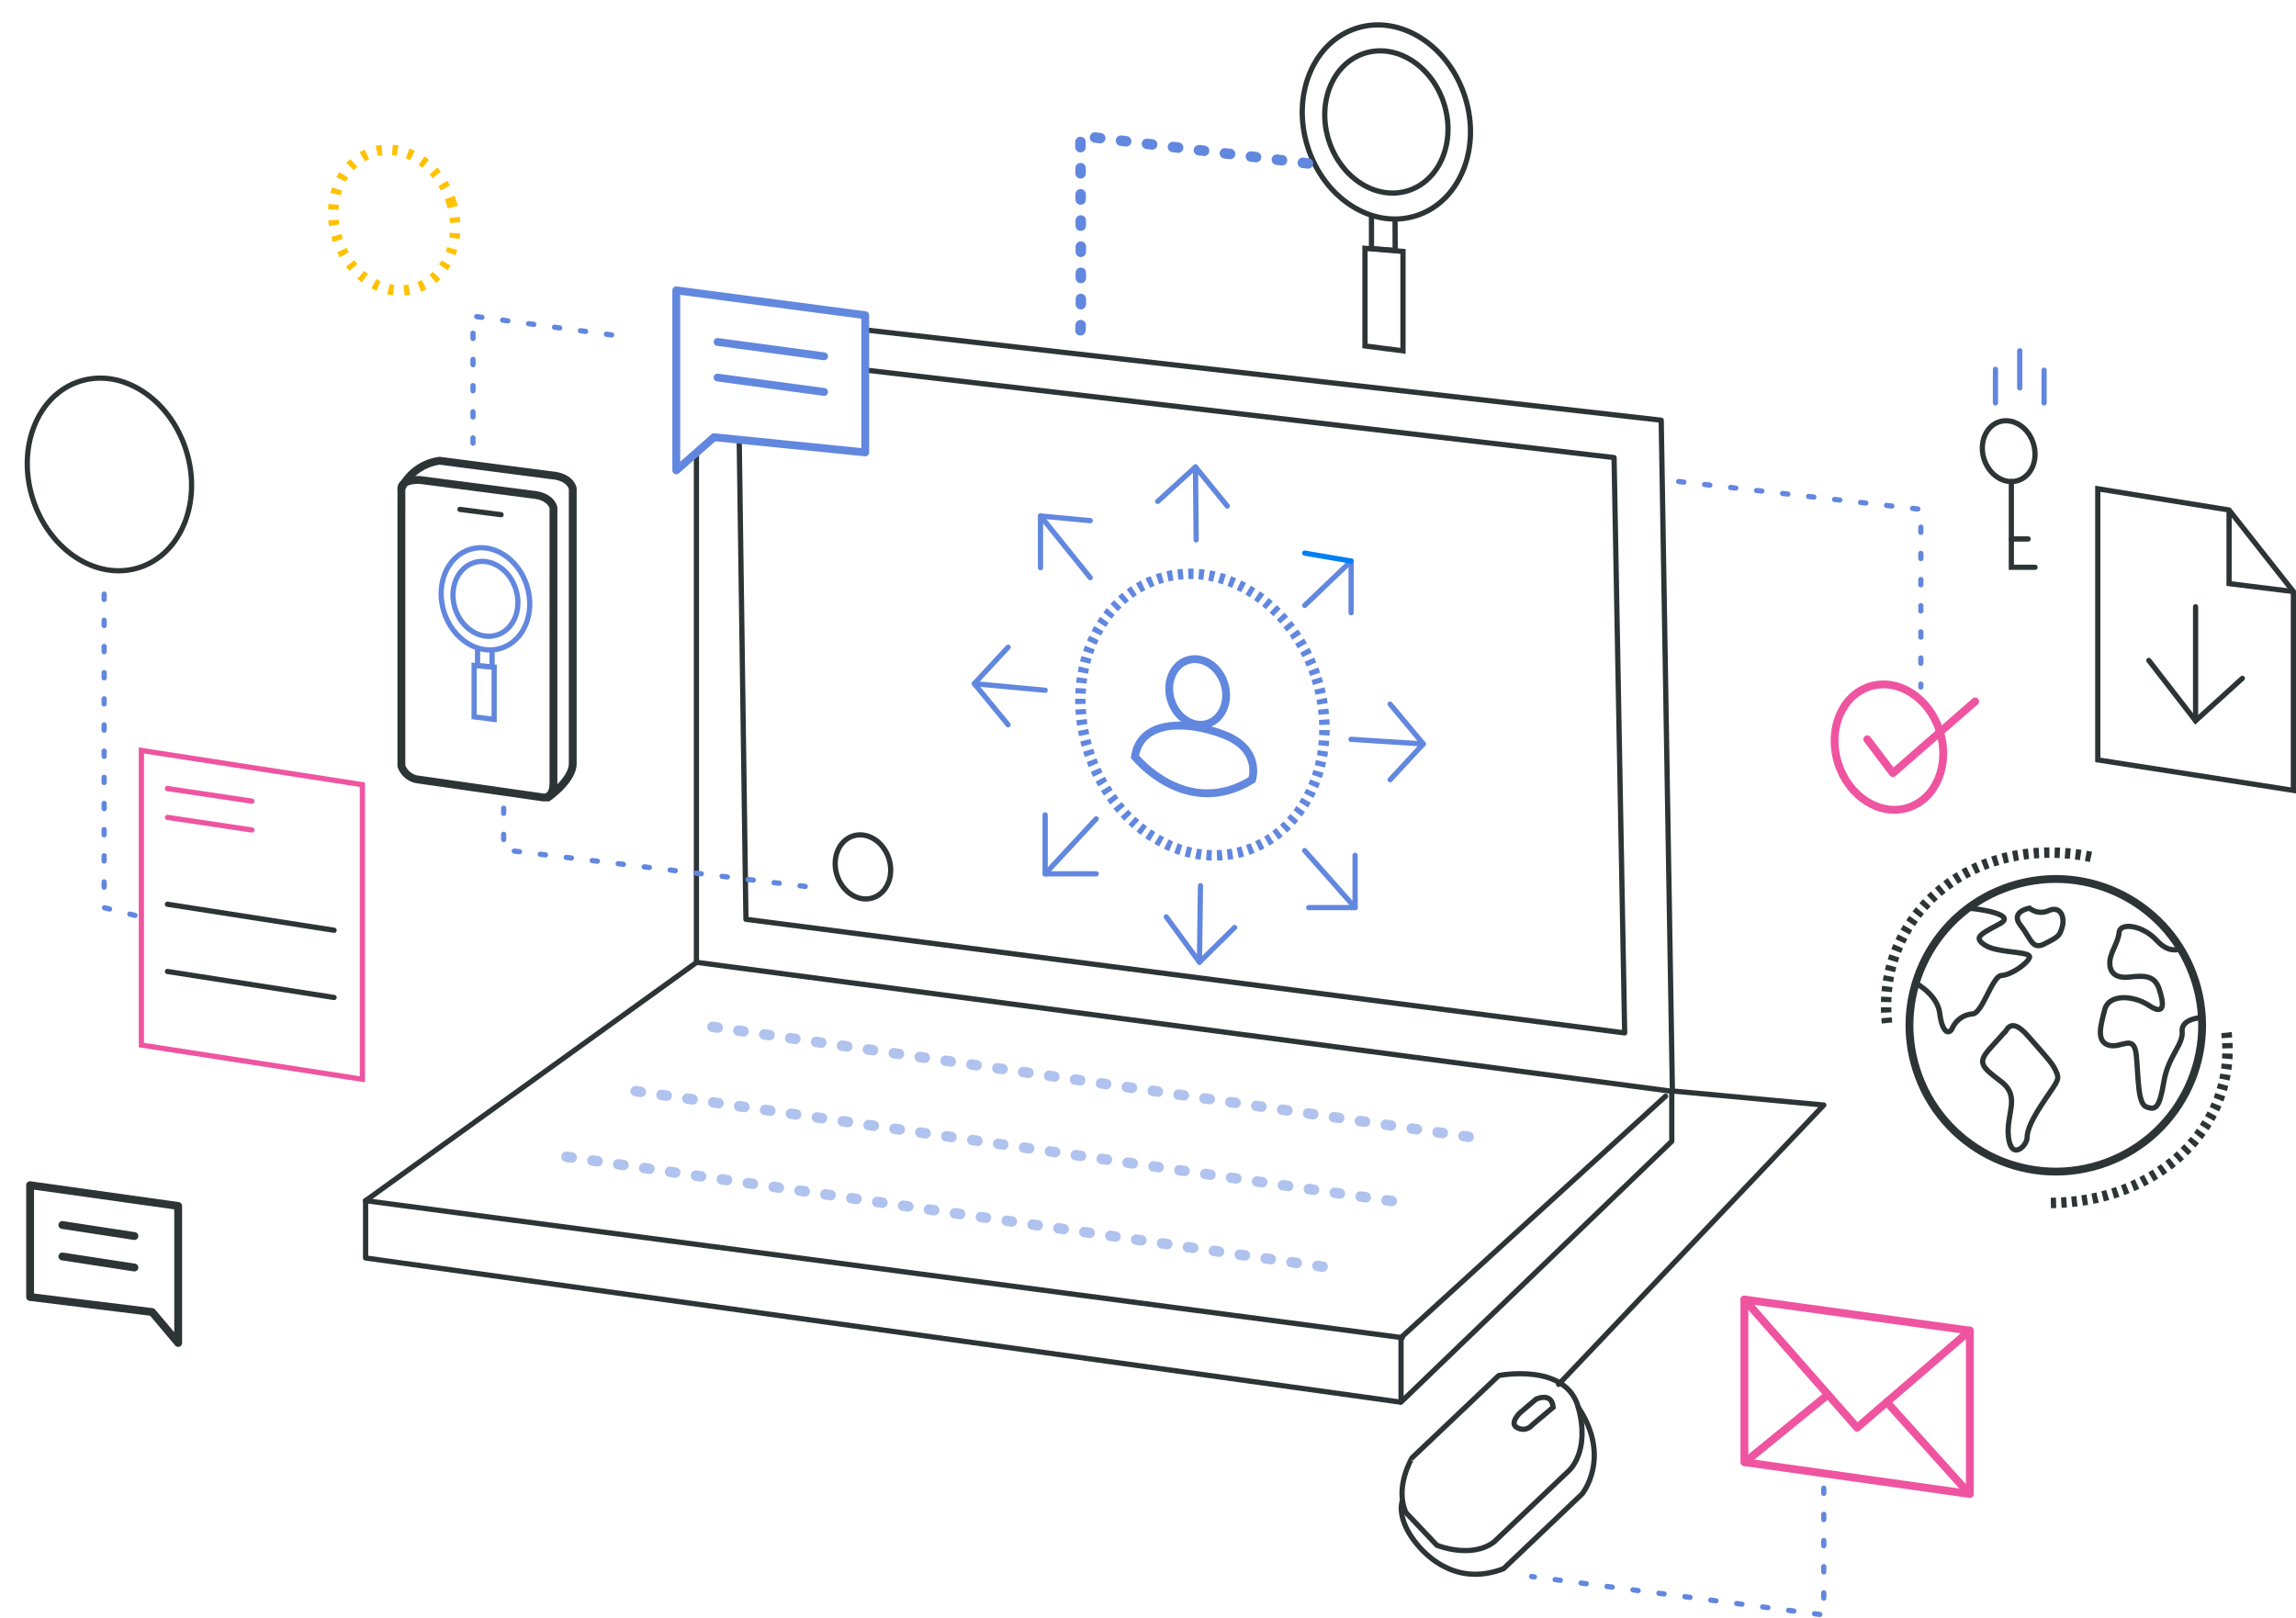 <svg xmlns="http://www.w3.org/2000/svg" width="438.717" height="309.127" viewBox="0 0 438.717 309.127">
  <g id="首页-01秘密网络" transform="translate(-166.441 -837.262)">
    <ellipse id="椭圆_1629" data-name="椭圆 1629" cx="15.366" cy="18.682" rx="15.366" ry="18.682" transform="translate(167.069 914.749) rotate(-17.538)" fill="none" stroke="#2d3436" stroke-miterlimit="10" stroke-width="1"/>
    <ellipse id="椭圆_1630" data-name="椭圆 1630" cx="11.554" cy="13.773" rx="11.554" ry="13.773" transform="translate(416.181 850.918) rotate(-17.538)" fill="none" stroke="#2d3436" stroke-miterlimit="10" stroke-width="1"/>
    <ellipse id="椭圆_1631" data-name="椭圆 1631" cx="5.333" cy="6.357" rx="5.333" ry="6.357" transform="matrix(0.954, -0.301, 0.301, 0.954, 388.29, 965.037)" fill="none" stroke="#6287de" stroke-miterlimit="10" stroke-width="1.5"/>
    <ellipse id="椭圆_1632" data-name="椭圆 1632" cx="4.942" cy="5.891" rx="4.942" ry="5.891" transform="translate(543.77 919.352) rotate(-17.538)" fill="none" stroke="#2d3436" stroke-miterlimit="10" stroke-width="1"/>
    <ellipse id="椭圆_1633" data-name="椭圆 1633" cx="10.187" cy="12.143" rx="10.187" ry="12.143" transform="translate(513.999 971.53) rotate(-17.538)" fill="none" stroke="#ef54a1" stroke-miterlimit="10" stroke-width="1.5"/>
    <circle id="椭圆_1634" data-name="椭圆 1634" cx="27.955" cy="27.955" r="27.955" transform="translate(524.181 1014.968) rotate(-17.538)" fill="none" stroke="#2d3436" stroke-miterlimit="10" stroke-width="1.5"/>
    <path id="路径_36947" data-name="路径 36947" d="M343.789,951.485c-1.941-17.982,11.99-32.559,31.117-32.559a38.057,38.057,0,0,1,8.288.916" transform="translate(183.228 81.275)" fill="none" stroke="#2d3436" stroke-miterlimit="10" stroke-width="2" stroke-dasharray="1 1"/>
    <path id="路径_36948" data-name="路径 36948" d="M392.913,934.988c2.119,17.982-13.093,32.559-33.98,32.559" transform="translate(198.967 99.619)" fill="none" stroke="#2d3436" stroke-miterlimit="10" stroke-width="2" stroke-dasharray="1 1"/>
    <ellipse id="椭圆_1636" data-name="椭圆 1636" cx="5.206" cy="6.206" rx="5.206" ry="6.206" transform="translate(324.494 998.583) rotate(-17.538)" fill="none" stroke="#2d3436" stroke-miterlimit="10" stroke-width="1"/>
    <ellipse id="椭圆_1637" data-name="椭圆 1637" cx="22.877" cy="27.271" rx="22.877" ry="27.271" transform="translate(366.167 954.716) rotate(-17.538)" fill="none" stroke="#6287de" stroke-miterlimit="10" stroke-width="2" stroke-dasharray="1 1"/>
    <ellipse id="椭圆_1638" data-name="椭圆 1638" cx="15.772" cy="18.801" rx="15.772" ry="18.801" transform="translate(410.642 847.395) rotate(-17.538)" fill="none" stroke="#2d3436" stroke-miterlimit="10" stroke-width="1"/>
    <ellipse id="椭圆_1639" data-name="椭圆 1639" cx="11.438" cy="13.635" rx="11.438" ry="13.635" transform="translate(226.752 869.773) rotate(-17.538)" fill="none" stroke="#ffc200" stroke-miterlimit="10" stroke-width="2" stroke-dasharray="1 2"/>
    <path id="路径_36949" data-name="路径 36949" d="M178.865,959.735v-56.3l42.23,6.541v56.3Z" transform="translate(14.591 77.241)" fill="none" stroke="#ef54a1" stroke-miterlimit="10" stroke-width="1"/>
    <line id="直线_117" data-name="直线 117" x2="16.132" y2="2.407" transform="translate(198.439 987.955)" fill="none" stroke="#ef54a1" stroke-linecap="round" stroke-linejoin="round" stroke-width="1"/>
    <line id="直线_118" data-name="直线 118" x2="16.132" y2="2.407" transform="translate(198.439 993.469)" fill="none" stroke="#ef54a1" stroke-linecap="round" stroke-linejoin="round" stroke-width="1"/>
    <line id="直线_119" data-name="直线 119" x2="31.842" y2="4.971" transform="translate(198.439 1010.068)" fill="none" stroke="#2d3436" stroke-linecap="round" stroke-linejoin="round" stroke-width="1"/>
    <line id="直线_120" data-name="直线 120" x2="31.842" y2="4.971" transform="translate(198.439 1022.915)" fill="none" stroke="#2d3436" stroke-linecap="round" stroke-linejoin="round" stroke-width="1"/>
    <path id="路径_36950" data-name="路径 36950" d="M231.448,945.393s4.723-3.284,4.723-6.492V886.365s-.339-2.2-3.969-2.534l-21.454-2.787a9.5,9.5,0,0,0-7.32,5.293" transform="translate(39.71 44.268)" fill="none" stroke="#2d3436" stroke-linecap="round" stroke-linejoin="round" stroke-width="1.5"/>
    <path id="路径_36951" data-name="路径 36951" d="M203.428,889.8v47.721a3.976,3.976,0,0,0,2.872,2.534l24.157,3.462s2.027.422,2.027-2.787V888.19s-.338-2.2-3.971-2.534l-21.452-2.787s-3.547-.253-3.632,1.606Z" transform="translate(39.711 46.129)" fill="none" stroke="#2d3436" stroke-linecap="round" stroke-linejoin="round" stroke-width="1.5"/>
    <line id="直线_121" data-name="直线 121" x2="7.855" y2="1.014" transform="translate(254.331 934.605)" fill="none" stroke="#2d3436" stroke-linecap="round" stroke-linejoin="round" stroke-width="1"/>
    <path id="路径_36953" data-name="路径 36953" d="M231.333,892.566v96.992l186.49,24.663-2.138-128.264L263.774,868.722" transform="translate(68.179 31.608)" fill="none" stroke="#2d3436" stroke-linecap="round" stroke-linejoin="round" stroke-width="1"/>
    <path id="路径_36954" data-name="路径 36954" d="M235.368,885.983l1.28,91.471,167.908,21.713L402.53,889.22,259.564,872.5" transform="translate(72.325 35.488)" fill="none" stroke="#2d3436" stroke-linecap="round" stroke-linejoin="round" stroke-width="1"/>
    <path id="路径_36955" data-name="路径 36955" d="M327.92,996.582,378.6,943.2l-29.055-2.7v9.628L297.815,999.96V987.629l50.545-46.116" transform="translate(136.336 105.24)" fill="none" stroke="#2d3436" stroke-linecap="round" stroke-linejoin="round" stroke-width="1"/>
    <path id="路径_36956" data-name="路径 36956" d="M298.626,993.693l5.913,6.249s6.588,2.7,10.979-.675l14.189-13.514s4.224-3.547,1.859-12.162-15.2-6.081-15.2-6.081l-16.555,15.71S296.43,988.793,298.626,993.693Z" transform="translate(136.455 132.623)" fill="none" stroke="#2d3436" stroke-linecap="round" stroke-linejoin="round" stroke-width="1"/>
    <path id="路径_36957" data-name="路径 36957" d="M330.25,960.167v31.082l43.075,6.081V966.106Z" transform="translate(169.508 125.439)" fill="none" stroke="#ef54a1" stroke-linecap="round" stroke-linejoin="round" stroke-width="1.5"/>
    <path id="路径_36958" data-name="路径 36958" d="M297.955,988.408s-.947,2.872,2.094,7.095,9.04,8.865,17.317,5.656l14.991-14.271s5.7-6.927-.72-16.555" transform="translate(136.383 135.88)" fill="none" stroke="#2d3436" stroke-linecap="round" stroke-linejoin="round" stroke-width="1"/>
    <path id="路径_39971" data-name="路径 39971" d="M15.568,17.3,0,0" transform="translate(526.968 1105.214)" fill="none" stroke="#ef54a1" stroke-linecap="round" stroke-width="1.5"/>
    <path id="路径_39970" data-name="路径 39970" d="M0,13.014,15.763.169" transform="translate(499.876 1103.673)" fill="none" stroke="#ef54a1" stroke-linecap="round" stroke-width="1.5"/>
    <path id="路径_36960" data-name="路径 36960" d="M263.429,928.333l-63.346,45.609,198.109,26.183" transform="translate(36.216 92.774)" fill="none" stroke="#2d3436" stroke-linecap="round" stroke-linejoin="round" stroke-width="1"/>
    <path id="路径_36961" data-name="路径 36961" d="M397.8,989.359,200.083,961.813v-10.98" transform="translate(36.216 115.853)" fill="none" stroke="#2d3436" stroke-linecap="round" stroke-linejoin="round" stroke-width="1"/>
    <line id="直线_124" data-name="直线 124" x2="144.914" y2="21.073" transform="translate(302.589 1033.496)" opacity="0.5" stroke="#6287de" stroke-linecap="round" stroke-linejoin="round" stroke-width="2" stroke-dasharray="1 4" fill="none"/>
    <line id="直线_125" data-name="直线 125" x2="144.914" y2="21.073" transform="translate(287.891 1045.779)" opacity="0.5" stroke="#6287de" stroke-linecap="round" stroke-linejoin="round" stroke-width="2" stroke-dasharray="1 4" fill="none"/>
    <line id="直线_126" data-name="直线 126" x2="144.914" y2="21.073" transform="translate(274.686 1058.324)" opacity="0.5" stroke="#6287de" stroke-linecap="round" stroke-linejoin="round" stroke-width="2" stroke-dasharray="1 4" fill="none"/>
    <path id="路径_36962" data-name="路径 36962" d="M263.75,896.132V886.25l9.5,11.782" transform="translate(101.51 49.62)" fill="none" stroke="#6287de" stroke-linecap="round" stroke-linejoin="round" stroke-width="1"/>
    <line id="直线_127" data-name="直线 127" x1="9.502" y1="0.887" transform="translate(365.26 935.872)" fill="none" stroke="#6287de" stroke-linecap="round" stroke-linejoin="round" stroke-width="1"/>
    <path id="路径_36963" data-name="路径 36963" d="M274.813,888.213l7.221-6.588,6.081,7.475" transform="translate(112.84 44.875)" fill="none" stroke="#6287de" stroke-linecap="round" stroke-linejoin="round" stroke-width="1"/>
    <line id="直线_128" data-name="直线 128" x1="0.127" y1="13.936" transform="translate(394.873 926.499)" fill="none" stroke="#6287de" stroke-linecap="round" stroke-linejoin="round" stroke-width="1"/>
    <path id="路径_36964" data-name="路径 36964" d="M297.556,900.382V890.5l-8.868,8.488" transform="translate(127.057 53.981)" fill="none" stroke="#6287de" stroke-linecap="round" stroke-linejoin="round" stroke-width="1"/>
    <line id="直线_129" data-name="直线 129" x2="8.868" y2="1.52" transform="translate(415.744 942.963)" fill="none" stroke="#0080f4" stroke-linecap="round" stroke-linejoin="round" stroke-width="1"/>
    <path id="路径_36965" data-name="路径 36965" d="M296.75,904l6.335,7.6-6.335,6.841" transform="translate(135.318 67.831)" fill="none" stroke="#6287de" stroke-linecap="round" stroke-linejoin="round" stroke-width="1"/>
    <line id="直线_130" data-name="直线 130" x2="13.809" y2="0.887" transform="translate(424.597 978.546)" fill="none" stroke="#6287de" stroke-linecap="round" stroke-linejoin="round" stroke-width="1"/>
    <path id="路径_36966" data-name="路径 36966" d="M297.931,918.253v10h-8.868" transform="translate(127.441 82.457)" fill="none" stroke="#6287de" stroke-linecap="round" stroke-linejoin="round" stroke-width="1"/>
    <line id="直线_131" data-name="直线 131" x2="9.629" y2="10.895" transform="translate(415.743 999.817)" fill="none" stroke="#6287de" stroke-linecap="round" stroke-linejoin="round" stroke-width="1"/>
    <path id="路径_36967" data-name="路径 36967" d="M288.674,926.089l-6.715,6.63-6.335-8.657" transform="translate(113.672 88.417)" fill="none" stroke="#6287de" stroke-linecap="round" stroke-linejoin="round" stroke-width="1"/>
    <line id="直线_132" data-name="直线 132" x1="0.19" y2="14.612" transform="translate(395.632 1006.527)" fill="none" stroke="#6287de" stroke-linecap="round" stroke-linejoin="round" stroke-width="1"/>
    <path id="路径_36968" data-name="路径 36968" d="M273.943,925.713h-9.755V914.438" transform="translate(101.958 78.541)" fill="none" stroke="#6287de" stroke-linecap="round" stroke-linejoin="round" stroke-width="1"/>
    <line id="直线_133" data-name="直线 133" x1="9.755" y2="10.515" transform="translate(366.146 993.739)" fill="none" stroke="#6287de" stroke-linecap="round" stroke-linejoin="round" stroke-width="1"/>
    <path id="路径_36969" data-name="路径 36969" d="M263.961,913.448l-6.461-7.855,6.461-6.968" transform="translate(95.109 62.316)" fill="none" stroke="#6287de" stroke-linecap="round" stroke-linejoin="round" stroke-width="1"/>
    <line id="直线_134" data-name="直线 134" x1="13.556" y1="1.267" transform="translate(352.605 967.909)" fill="none" stroke="#6287de" stroke-linecap="round" stroke-linejoin="round" stroke-width="1"/>
    <path id="路径_36970" data-name="路径 36970" d="M272.667,911.977s9.8,12.162,22.381,4.393c0,0,1.942-5.783-5.4-8.615S273.681,905.052,272.667,911.977Z" transform="translate(110.636 69.903)" fill="none" stroke="#6287de" stroke-miterlimit="10" stroke-width="1.5"/>
    <path id="路径_36971" data-name="路径 36971" d="M294.375,861v18.666l7.264.929v-19Z" transform="translate(132.884 23.712)" fill="none" stroke="#2d3436" stroke-miterlimit="10" stroke-width="1"/>
    <path id="路径_36972" data-name="路径 36972" d="M294.987,857.874l0,6.362,4.528.364-.021-6.01" transform="translate(133.514 20.526)" fill="none" stroke="#2d3436" stroke-miterlimit="10" stroke-width="1"/>
    <ellipse id="椭圆_1640" data-name="椭圆 1640" cx="6.087" cy="7.256" rx="6.087" ry="7.256" transform="translate(251.208 946.616) rotate(-17.538)" fill="none" stroke="#6287de" stroke-miterlimit="10" stroke-width="1"/>
    <ellipse id="椭圆_1641" data-name="椭圆 1641" cx="8.309" cy="9.905" rx="8.309" ry="9.905" transform="translate(248.293 944.76) rotate(-17.538)" fill="none" stroke="#6287de" stroke-miterlimit="10" stroke-width="1"/>
    <path id="路径_36973" data-name="路径 36973" d="M210.29,900.343v9.834l3.827.49V900.654Z" transform="translate(46.747 64.08)" fill="none" stroke="#6287de" stroke-miterlimit="10" stroke-width="1"/>
    <path id="路径_36974" data-name="路径 36974" d="M210.613,898.7v3.392l2.782.258v-3.272" transform="translate(47.078 62.391)" fill="none" stroke="#6287de" stroke-miterlimit="10" stroke-width="1"/>
    <path id="路径_36975" data-name="路径 36975" d="M355.414,883v16.385h4.528" transform="translate(195.353 46.285)" fill="none" stroke="#2d3436" stroke-linecap="round" stroke-miterlimit="10" stroke-width="1"/>
    <line id="直线_135" data-name="直线 135" x1="3.215" transform="translate(550.767 940.262)" fill="none" stroke="#2d3436" stroke-linecap="round" stroke-miterlimit="10" stroke-width="1"/>
    <path id="路径_36976" data-name="路径 36976" d="M363.562,883.687V935.5l37.374,5.828V903.325l-12.289-15.583Z" transform="translate(203.722 46.982)" fill="none" stroke="#2d3436" stroke-miterlimit="10" stroke-width="1"/>
    <path id="路径_36977" data-name="路径 36977" d="M368.375,899.875l8.932,11.529,8.932-8.108" transform="translate(208.664 63.6)" fill="none" stroke="#2d3436" stroke-linecap="round" stroke-miterlimit="10" stroke-width="1"/>
    <line id="直线_136" data-name="直线 136" y2="21.791" transform="translate(585.971 953.215)" fill="none" stroke="#2d3436" stroke-linecap="round" stroke-miterlimit="10" stroke-width="1"/>
    <path id="路径_36978" data-name="路径 36978" d="M375.937,885.687V899.75l12.289,1.521" transform="translate(216.432 49.042)" fill="none" stroke="#2d3436" stroke-miterlimit="10" stroke-width="1"/>
    <line id="直线_137" data-name="直线 137" x2="20.355" y2="2.745" transform="translate(303.556 902.61)" fill="none" stroke="#6287de" stroke-linecap="round" stroke-linejoin="round" stroke-width="1.5"/>
    <line id="直线_138" data-name="直线 138" x2="20.355" y2="2.745" transform="translate(303.556 909.418)" fill="none" stroke="#6287de" stroke-linecap="round" stroke-linejoin="round" stroke-width="1.5"/>
    <path id="路径_36979" data-name="路径 36979" d="M168.375,949.375v21.369l23.311,2.872,4.983,5.912V953.345Z" transform="translate(3.817 114.38)" fill="none" stroke="#2d3436" stroke-linecap="round" stroke-linejoin="round" stroke-width="1.5"/>
    <line id="直线_139" data-name="直线 139" x2="13.767" y2="2.112" transform="translate(178.358 1071.364)" fill="none" stroke="#2d3436" stroke-linecap="round" stroke-linejoin="round" stroke-width="1.5"/>
    <line id="直线_140" data-name="直线 140" x2="13.767" y2="2.112" transform="translate(178.358 1077.38)" fill="none" stroke="#2d3436" stroke-linecap="round" stroke-linejoin="round" stroke-width="1.5"/>
    <path id="路径_36980" data-name="路径 36980" stroke="#6287de" d="M175.354,893.625V953.55l7.116,1.774" fill="none" transform="translate(10.985 57.175)" stroke-linecap="round" stroke-linejoin="round" stroke-width="1" stroke-dasharray="1 4"/>
    <path id="路径_36981" data-name="路径 36981" stroke="#6287de" d="M236.666,871.346l-26.479-3.6V894.7" fill="none" transform="translate(46.635 29.924)" stroke-linecap="round" stroke-linejoin="round" stroke-width="1" stroke-dasharray="1 4"/>
    <path id="路径_36982" data-name="路径 36982" stroke="#6287de" d="M214.143,912.4v7.953l61.268,7.443" fill="none" transform="translate(48.537 79.306)" stroke-linecap="round" stroke-linejoin="round" stroke-width="1" stroke-dasharray="1 4"/>
    <path id="路径_36983" data-name="路径 36983" stroke="#6287de" d="M267.53,887.565c.193.057,0-37.19,0-37.19l43.647,5.321" fill="none" transform="translate(105.359 12.824)" stroke-linecap="round" stroke-linejoin="round" stroke-width="2" stroke-dasharray="1 4"/>
    <path id="路径_36984" data-name="路径 36984" stroke="#6287de" d="M324,883l46.285,5.32v33.953" fill="none" transform="translate(163.191 46.281)" stroke-linecap="round" stroke-linejoin="round" stroke-width="1" stroke-dasharray="1 4"/>
    <path id="路径_36985" data-name="路径 36985" stroke="#6287de" d="M365.954,976.547v24.229l-55.829-7.348" fill="none" transform="translate(148.97 145.113)" stroke-linecap="round" stroke-linejoin="round" stroke-width="1" stroke-dasharray="1 4"/>
    <line id="直线_141" data-name="直线 141" y2="7.095" transform="translate(552.374 904.298)" fill="none" stroke="#6287de" stroke-linecap="round" stroke-linejoin="round" stroke-width="1"/>
    <line id="直线_142" data-name="直线 142" y2="6.419" transform="translate(547.731 907.844)" fill="none" stroke="#6287de" stroke-linecap="round" stroke-linejoin="round" stroke-width="1"/>
    <line id="直线_143" data-name="直线 143" y2="6.25" transform="translate(557.022 908.012)" fill="none" stroke="#6287de" stroke-linecap="round" stroke-linejoin="round" stroke-width="1"/>
    <path id="路径_36986" data-name="路径 36986" d="M341.833,910.977l4.9,6.461,15.71-13.695" transform="translate(181.404 67.569)" fill="none" stroke="#ef54a1" stroke-linecap="round" stroke-linejoin="round" stroke-width="1.5"/>
    <path id="路径_36987" data-name="路径 36987" d="M356.32,922.791c.186-.116,10.076.939,6.359,2.966s-5.187,2.619-2.761,4.139,8.759,1.1,8.42,2.281-3.547,3.377-5.321,3.462-3.632,7.095-5.489,7.348a4.634,4.634,0,0,0-3.886,2.619c-.592,1.435-1.942,1.182-2.449-2.7s-4.987-5.992-4.987-5.992" transform="translate(185.896 88.032)" fill="none" stroke="#2d3436" stroke-miterlimit="10" stroke-width="1"/>
    <path id="路径_36988" data-name="路径 36988" d="M358.316,922.783s-3.813.608-1.7,3.312,2.2,4.729,4.644,3.462,2.787-1.4,3.294-3.195-.253-4.068-2.534-3.14A3.48,3.48,0,0,1,358.316,922.783Z" transform="translate(195.931 88.038)" fill="none" stroke="#2d3436" stroke-miterlimit="10" stroke-width="1"/>
    <path id="路径_36989" data-name="路径 36989" d="M375.478,931.055s-2.161,1.549-4.863-1.407-7.012-3.464-7.18-1.52-1.689,3.819-1.774,5.625.845,3.243,3.8,2.9,4.814-.253,5.66,2.366,1.182,5.155-1.944,3.083-7.723-2.155-8.465.718-1.753,6.081.7,6.841,4.9-2.366,5.321,2.027.253,9.205,1.942,9.8,2.451.338,3.294-4.729,3.734-7.095,3.513-9.714,4.174-2.7,4.174-2.7" transform="translate(207.921 87.326)" fill="none" stroke="#2d3436" stroke-miterlimit="10" stroke-width="1"/>
    <path id="路径_36990" data-name="路径 36990" d="M355.413,935.634c.337.109.928-3.355,4.476.7s4.581,5.067,5.331,6.673.438,1.774-2.025,5.406-3.474,5.828-3.474,7.348-2.957,4.476-3.547,0,2.449-7.772-1.437-10.727-4.561-3.608-1.942-6.5Z" transform="translate(194.053 98.909)" fill="none" stroke="#2d3436" stroke-miterlimit="10" stroke-width="1"/>
    <path id="路径_36991" data-name="路径 36991" d="M309.564,972.354l3.083-2.617s3.041-1.437,3.251,1.561l-4.054,3.421a2.183,2.183,0,0,1-2.7.507C307.369,974.467,309.564,972.354,309.564,972.354Z" transform="translate(147.303 134.915)" fill="none" stroke="#2d3436" stroke-miterlimit="10" stroke-width="1"/>
    <path id="路径_36959" data-name="路径 36959" d="M330.25,960.167l21.537,24.494,21.538-18.554" transform="translate(169.508 125.439)" fill="none" stroke="#ef54a1" stroke-linecap="round" stroke-linejoin="round" stroke-width="1.5"/>
    <path id="路径_36952" data-name="路径 36952" d="M229.376,864.967v34.4l7.221-6.335,28.886,2.907V869.721Z" transform="translate(66.286 27.78)" fill="none" stroke="#6287de" stroke-linecap="round" stroke-linejoin="round" stroke-width="1.5"/>
  </g>
</svg>
